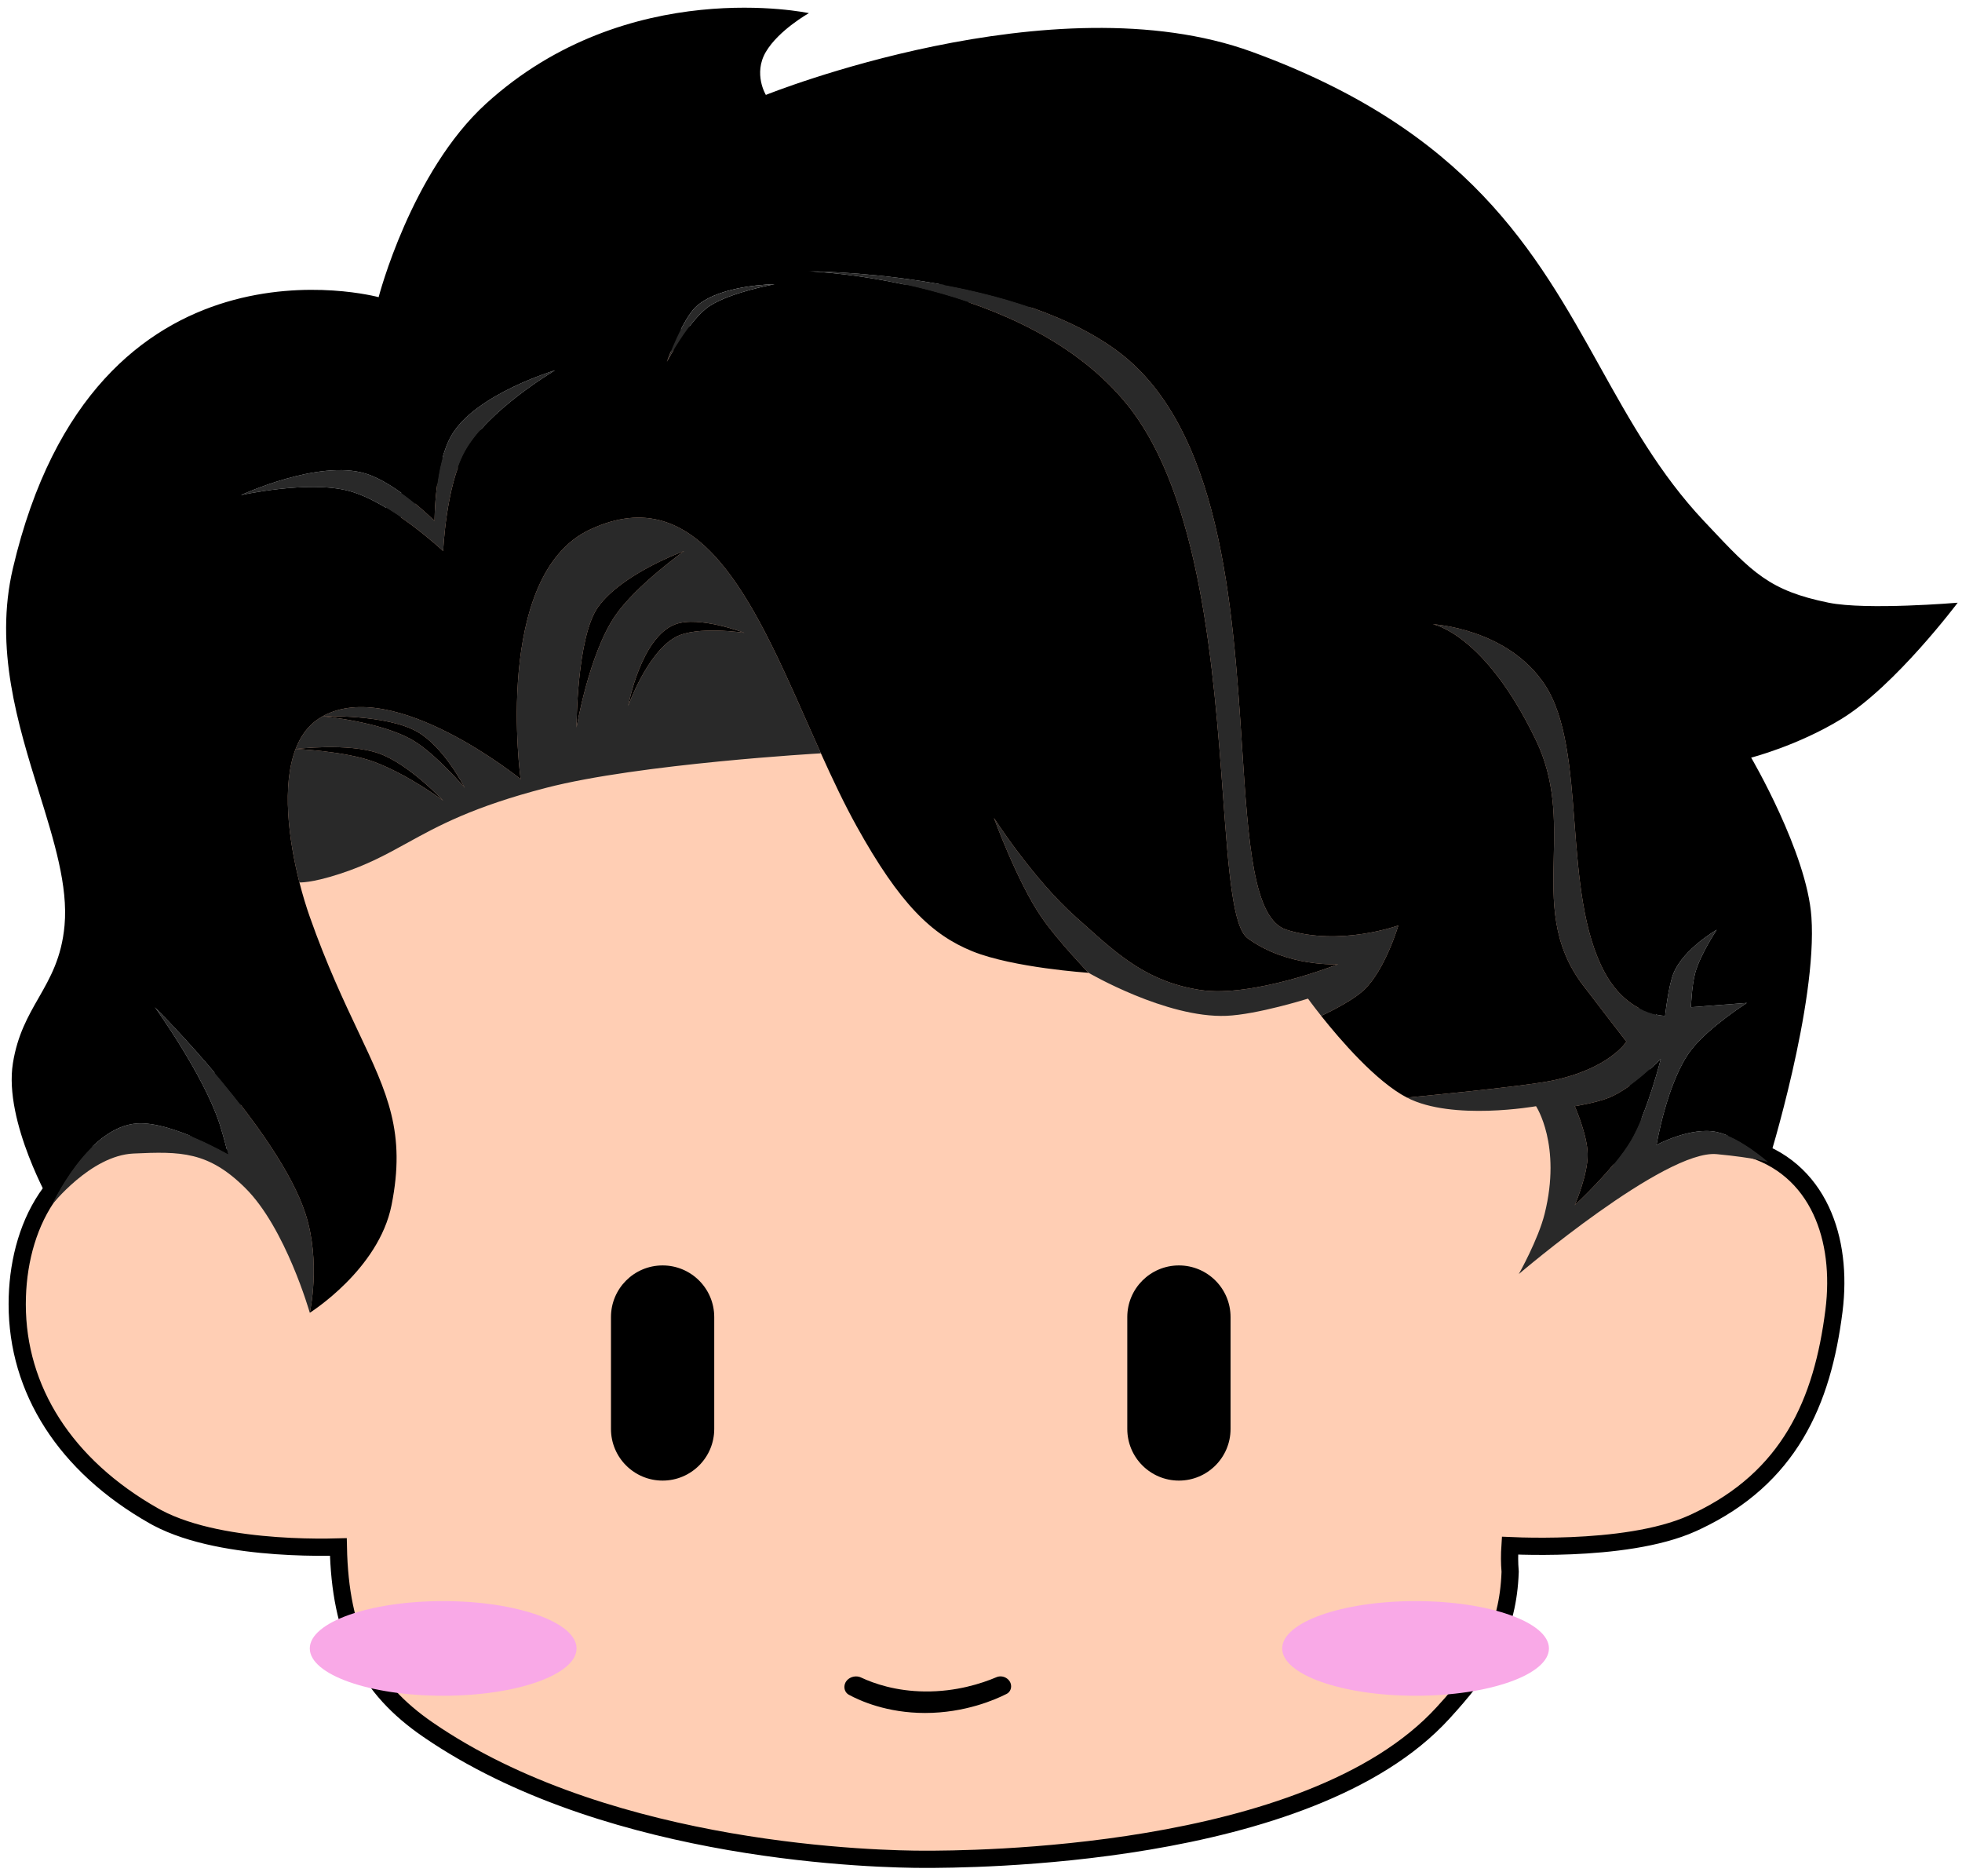 <svg width="228" height="218" viewBox="0 0 228 218" fill="none" xmlns="http://www.w3.org/2000/svg">
<path d="M107.401 34.027C141.408 34.027 165.796 48.567 178.601 68.19L179.375 69.396C194.716 93.727 193.238 116.981 188.191 136.673C189.068 136.19 190.168 135.622 191.395 135.076C194.384 133.746 198.353 132.439 201.67 133.043L202.096 133.126C206.446 134.04 209.493 136.576 211.302 139.998C213.036 143.279 213.612 147.327 213.212 151.484L213.119 152.317C212.455 157.544 211.185 162.436 208.645 166.667C206.173 170.784 202.53 174.226 197.19 176.751L196.667 176.992C192.701 178.787 187.109 179.403 182.615 179.59C180.348 179.684 178.321 179.67 176.861 179.633C176.314 179.619 175.846 179.6 175.474 179.584C175.404 180.628 175.406 181.612 175.487 182.538L175.492 182.601L175.49 182.662C175.249 189.34 172.68 193.407 168.549 198.069L167.702 199.009C159.847 207.624 145.838 211.836 133.421 213.926C120.942 216.027 109.788 216.027 107.401 216.027C104.996 216.027 95.892 215.902 84.749 213.966C73.969 212.093 61.194 208.51 50.73 201.635L49.725 200.959C46.292 198.599 43.664 195.858 41.907 192.252C40.267 188.883 39.419 184.826 39.319 179.738C38.948 179.748 38.486 179.76 37.951 179.764C36.465 179.776 34.404 179.746 32.102 179.581C27.685 179.265 22.22 178.441 18.267 176.34L17.889 176.133C7.564 170.281 2 161.45 2 151.535L2.014 150.663C2.153 146.3 3.348 141.936 5.837 138.569C8.52 134.939 12.663 132.535 18.382 132.535C22.939 132.535 26.608 134.552 29.103 136.514C29.309 136.676 29.506 136.839 29.697 137C26.771 128.639 24.281 120.274 24.289 110.648C24.299 99.31 27.768 86.322 37.815 69.531L38.401 68.579C44.614 58.779 55.416 50.268 67.682 44.154C80.352 37.84 94.7 34.027 107.401 34.027Z" fill="#FFCEB4" stroke="black" stroke-width="2"/>
<path fill-rule="evenodd" clip-rule="evenodd" d="M68.563 61.527C57.23 66.83 60.5 90.527 60.5 90.527C60.5 90.527 45.8 78.594 37.5 83.222C37.5 83.222 44.913 82.975 48.5 85.027C51.626 86.814 54 91.527 54 91.527C54 91.527 50.627 87.577 48 86.027C44.298 83.841 37.5 83.222 37.5 83.222C37.331 83.317 37.164 83.418 37 83.527C35.77 84.341 34.914 85.556 34.351 87.027C34.351 87.027 40.445 86.276 44 87.527C47.538 88.771 51.5 93.027 51.5 93.027C51.5 93.027 47.5 90.027 43.5 88.527C40.076 87.242 34.351 87.027 34.351 87.027C32.742 91.227 33.522 97.514 34.797 102.527C34.797 102.527 36.139 102.624 39.5 101.527C42.708 100.479 44.912 99.265 47.297 97.951C50.91 95.96 54.938 93.741 63.5 91.527C74.295 88.735 95.395 87.527 95.395 87.527C94.852 86.323 94.313 85.105 93.773 83.887C87.526 69.779 81.245 55.592 68.563 61.527ZM69.5 70.527C67 74.027 67 84.527 67 84.527C67 84.527 68.452 75.951 71.5 71.527C73.93 68 79.5 64.027 79.5 64.027C79.5 64.027 72.279 66.636 69.5 70.527ZM78.5 72.527C74.463 74.008 73 82.027 73 82.027C73 82.027 75.181 75.859 78.5 74.027C80.948 72.675 86.5 73.527 86.5 73.527C86.5 73.527 81.25 71.518 78.5 72.527Z" fill="#292929"/>
<path d="M51.5 64.027C51.5 64.027 45.425 58.32 40.5 57.027C35.775 55.785 28 57.527 28 57.527C28 57.527 37.009 53.334 42.5 55.027C46.123 56.143 50.5 60.527 50.5 60.527C50.5 60.527 50.47 53.953 52.5 50.527C55.317 45.772 64.5 43.027 64.5 43.027C64.5 43.027 56.627 47.661 54 52.527C51.816 56.571 51.5 64.027 51.5 64.027Z" fill="#292929"/>
<path d="M6 140.027C6 140.027 10.527 134.255 15.5 134.027C21.007 133.774 24.198 133.764 28.5 138.027C33.194 142.677 36 152.527 36 152.527C36 152.527 37.318 146.633 35.5 141.027C32.342 131.285 18 117.027 18 117.027C18 117.027 23.613 124.798 25.5 130.527C25.953 131.902 26.5 134.098 26.5 134.098C26.5 134.098 19.957 130.306 16 130.527C10.184 130.851 6 140.027 6 140.027Z" fill="#292929"/>
<path fill-rule="evenodd" clip-rule="evenodd" d="M176.5 148.027C176.5 148.027 193.5 133.527 199.5 134.098C204.051 134.531 205.5 135.027 205.5 135.027C205.5 135.027 202.214 132.109 199.5 131.527C196.481 130.879 192.5 133.027 192.5 133.027C192.5 133.027 193.732 125.664 196.5 122.027C198.514 119.381 203 116.527 203 116.527L196.5 117.027C196.5 117.027 196.586 114.545 197 113.027C197.574 110.92 199.5 108.027 199.5 108.027C199.5 108.027 195.686 110.216 194.5 113.027C193.874 114.51 193.5 118.027 193.5 118.027C193.5 118.027 189.226 118.036 186.5 113.027C183.945 108.333 183.452 101.888 182.975 95.661C182.495 89.394 182.031 83.346 179.5 79.527C175.167 72.988 166.5 72.527 166.5 72.527C166.5 72.527 172.5 73.527 178.5 86.027C180.762 90.739 180.658 95.272 180.558 99.662C180.441 104.792 180.328 109.728 184 114.527C186.267 117.489 189 121.027 189 121.027C189 121.027 187.085 124.124 180.5 125.527C177.015 126.269 163.5 127.527 163.5 127.527C168.77 130.264 178.5 128.527 178.5 128.527C178.5 128.527 181.491 133.027 179.5 141.027C178.754 144.023 176.5 148.027 176.5 148.027ZM184.5 134.098C184.466 131.845 183 128.527 183 128.527C183 128.527 185.508 128.132 187 127.527C189.714 126.425 193 123.027 193 123.027C193 123.027 191.453 129.207 189.5 132.527C187.547 135.846 183 140.027 183 140.027C183 140.027 184.536 136.486 184.5 134.098Z" fill="#292929"/>
<path d="M126.5 113.027C126.5 113.027 135.528 118.303 142.5 118.027C146.098 117.884 152 116.027 152 116.027C152 116.027 152.579 116.831 153.528 118.027C153.528 118.027 156.972 116.472 158.5 115.027C160.982 112.679 162.5 107.527 162.5 107.527C162.5 107.527 155.715 109.989 149.5 108.027C145.643 106.809 145.063 97.901 144.337 86.755C143.275 70.45 141.901 49.353 129.5 40.527C116.833 31.511 94 31.527 94 31.527C94 31.527 119.157 32.343 131 47.027C139.558 57.637 141.056 77.947 142.128 92.478C142.767 101.148 143.255 107.76 145 109.027C149.67 112.415 155.5 112.027 155.5 112.027C155.5 112.027 145.561 115.953 139.5 115.027C133.451 114.102 130.058 111.059 126.04 107.456C125.698 107.15 125.352 106.84 125 106.527C120.029 102.108 115.5 95.027 115.5 95.027C115.5 95.027 118.19 102.417 121 106.527C122.877 109.271 126.5 113.027 126.5 113.027Z" fill="#292929"/>
<path fill-rule="evenodd" clip-rule="evenodd" d="M163.5 127.527C159.907 125.66 155.725 120.794 153.528 118.027C153.528 118.027 156.972 116.472 158.5 115.027C160.982 112.679 162.5 107.527 162.5 107.527C162.5 107.527 155.715 109.989 149.5 108.027C145.643 106.809 145.063 97.901 144.337 86.755C143.275 70.45 141.901 49.353 129.5 40.527C116.833 31.511 94 31.527 94 31.527C94 31.527 119.157 32.343 131 47.027C139.558 57.637 141.056 77.947 142.128 92.478C142.767 101.148 143.255 107.76 145 109.027C149.67 112.415 155.5 112.027 155.5 112.027C155.5 112.027 145.561 115.953 139.5 115.027C133.451 114.102 130.058 111.059 126.04 107.456C125.698 107.15 125.352 106.84 125 106.527C120.029 102.108 115.5 95.027 115.5 95.027C115.5 95.027 118.19 102.417 121 106.527C122.877 109.271 126.5 113.027 126.5 113.027C126.5 113.027 117.736 112.447 113 110.527C108.264 108.607 104.563 105.027 99.563 96.027C98.109 93.409 96.74 90.509 95.395 87.527C94.852 86.323 94.313 85.105 93.773 83.887C87.526 69.779 81.245 55.592 68.563 61.527C57.23 66.83 60.5 90.527 60.5 90.527C60.5 90.527 45.8 78.594 37.5 83.222C37.331 83.317 37.164 83.418 37 83.527C35.77 84.341 34.914 85.556 34.351 87.027C32.742 91.227 33.522 97.514 34.797 102.527C35.171 103.998 35.588 105.36 36 106.527C37.976 112.126 39.954 116.308 41.628 119.847C45.036 127.054 47.186 131.599 45.5 140.027C44 147.527 36 152.527 36 152.527C36 152.527 37.318 146.633 35.5 141.027C32.342 131.285 18 117.027 18 117.027C18 117.027 23.613 124.798 25.5 130.527C25.953 131.902 26.5 134.098 26.5 134.098C26.5 134.098 19.957 130.306 16 130.527C10.184 130.851 6 140.027 6 140.027C6 140.027 0.407 130.343 1.5 123.527C2.027 120.243 3.264 118.08 4.487 115.944C5.832 113.592 7.16 111.273 7.5 107.527C7.917 102.944 6.298 97.736 4.537 92.07C2.071 84.133 -0.675 75.299 1.5 66.027C11 25.527 44 34.527 44 34.527C44 34.527 47.764 19.968 56.5 12.027C73 -2.973 94 1.527 94 1.527C94 1.527 90.485 3.502 89 6.027C87.502 8.573 89 11.027 89 11.027C89 11.027 122.369 -2.413 145.5 6.027C170.66 15.207 178.48 29.242 185.939 42.63C189.45 48.93 192.88 55.087 198 60.527L198.473 61.029C203.646 66.531 205.622 68.633 212.5 70.027C216.918 70.922 227.5 70.027 227.5 70.027C227.5 70.027 220.249 79.696 214 83.527C208.929 86.635 203.5 88.027 203.5 88.027C203.5 88.027 209.974 99.061 210.5 106.527C211.213 116.65 205.5 135.027 205.5 135.027C205.5 135.027 202.214 132.109 199.5 131.527C196.481 130.879 192.5 133.027 192.5 133.027C192.5 133.027 193.732 125.664 196.5 122.027C198.514 119.381 203 116.527 203 116.527L196.5 117.027C196.5 117.027 196.586 114.545 197 113.027C197.574 110.92 199.5 108.027 199.5 108.027C199.5 108.027 195.686 110.216 194.5 113.027C193.874 114.51 193.5 118.027 193.5 118.027C193.5 118.027 189.226 118.036 186.5 113.027C183.945 108.333 183.452 101.888 182.975 95.661C182.495 89.394 182.031 83.346 179.5 79.527C175.167 72.988 166.5 72.527 166.5 72.527C166.5 72.527 172.5 73.527 178.5 86.027C180.762 90.739 180.658 95.272 180.558 99.662C180.441 104.792 180.328 109.728 184 114.527C186.267 117.489 189 121.027 189 121.027C189 121.027 187.085 124.124 180.5 125.527C177.015 126.269 163.5 127.527 163.5 127.527ZM34.351 87.027C34.351 87.027 40.445 86.276 44 87.527C47.538 88.771 51.5 93.027 51.5 93.027C51.5 93.027 47.5 90.027 43.5 88.527C40.076 87.242 34.351 87.027 34.351 87.027ZM37.5 83.222C37.5 83.222 44.913 82.975 48.5 85.027C51.626 86.814 54 91.527 54 91.527C54 91.527 50.627 87.577 48 86.027C44.298 83.841 37.5 83.222 37.5 83.222ZM67 84.527C67 84.527 67 74.027 69.5 70.527C72.279 66.636 79.5 64.027 79.5 64.027C79.5 64.027 73.93 68 71.5 71.527C68.452 75.951 67 84.527 67 84.527ZM73 82.027C73 82.027 74.463 74.008 78.5 72.527C81.25 71.518 86.5 73.527 86.5 73.527C86.5 73.527 80.948 72.675 78.5 74.027C75.181 75.859 73 82.027 73 82.027ZM51.5 64.027C51.5 64.027 45.425 58.32 40.5 57.027C35.775 55.785 28 57.527 28 57.527C28 57.527 37.009 53.334 42.5 55.027C46.123 56.143 50.5 60.527 50.5 60.527C50.5 60.527 50.47 53.953 52.5 50.527C55.317 45.772 64.5 43.027 64.5 43.027C64.5 43.027 56.627 47.661 54 52.527C51.816 56.571 51.5 64.027 51.5 64.027ZM184.5 134.098C184.466 131.845 183 128.527 183 128.527C183 128.527 185.508 128.132 187 127.527C189.714 126.425 193 123.027 193 123.027C193 123.027 191.453 129.207 189.5 132.527C187.547 135.846 183 140.027 183 140.027C183 140.027 184.536 136.486 184.5 134.098ZM81 35.527C83.857 33.065 90 33.027 90 33.027C90 33.027 85.009 33.917 82.5 35.527C80.13 37.047 77.5 42.027 77.5 42.027C77.5 42.027 79.314 36.98 81 35.527Z" fill="black"/>
<path d="M90 33.027C90 33.027 83.857 33.065 81 35.527C79.314 36.98 77.5 42.027 77.5 42.027C77.5 42.027 80.13 37.047 82.5 35.527C85.009 33.917 90 33.027 90 33.027Z" fill="#292929"/>
<path d="M71 153.027C71 149.713 73.686 147.027 77 147.027C80.314 147.027 83 149.713 83 153.027V166.027C83 169.34 80.314 172.027 77 172.027C73.686 172.027 71 169.34 71 166.027V153.027Z" fill="black"/>
<path d="M131 153.027C131 149.713 133.686 147.027 137 147.027C140.314 147.027 143 149.713 143 153.027V166.027C143 169.34 140.314 172.027 137 172.027C133.686 172.027 131 169.34 131 166.027V153.027Z" fill="black"/>
<path d="M67 191.527C67 194.564 60.06 197.027 51.5 197.027C42.94 197.027 36 194.564 36 191.527C36 188.489 42.94 186.027 51.5 186.027C60.06 186.027 67 188.489 67 191.527Z" fill="#F9A9E7"/>
<path d="M180 191.527C180 194.564 173.06 197.027 164.5 197.027C155.94 197.027 149 194.564 149 191.527C149 188.489 155.94 186.027 164.5 186.027C173.06 186.027 180 188.489 180 191.527Z" fill="#F9A9E7"/>
<path d="M98.147 195.789C98.311 194.969 99.307 194.552 100.064 194.907C101.569 195.615 104.114 196.496 107.5 196.527C111.11 196.56 114.06 195.608 115.798 194.869C116.562 194.544 117.5 195.099 117.5 195.929C117.5 196.3 117.308 196.642 116.977 196.81C115.692 197.465 112.142 199.027 107.5 199.027C103.08 199.027 99.933 197.611 98.645 196.91C98.245 196.692 98.058 196.237 98.147 195.789Z" fill="black"/>
</svg>
